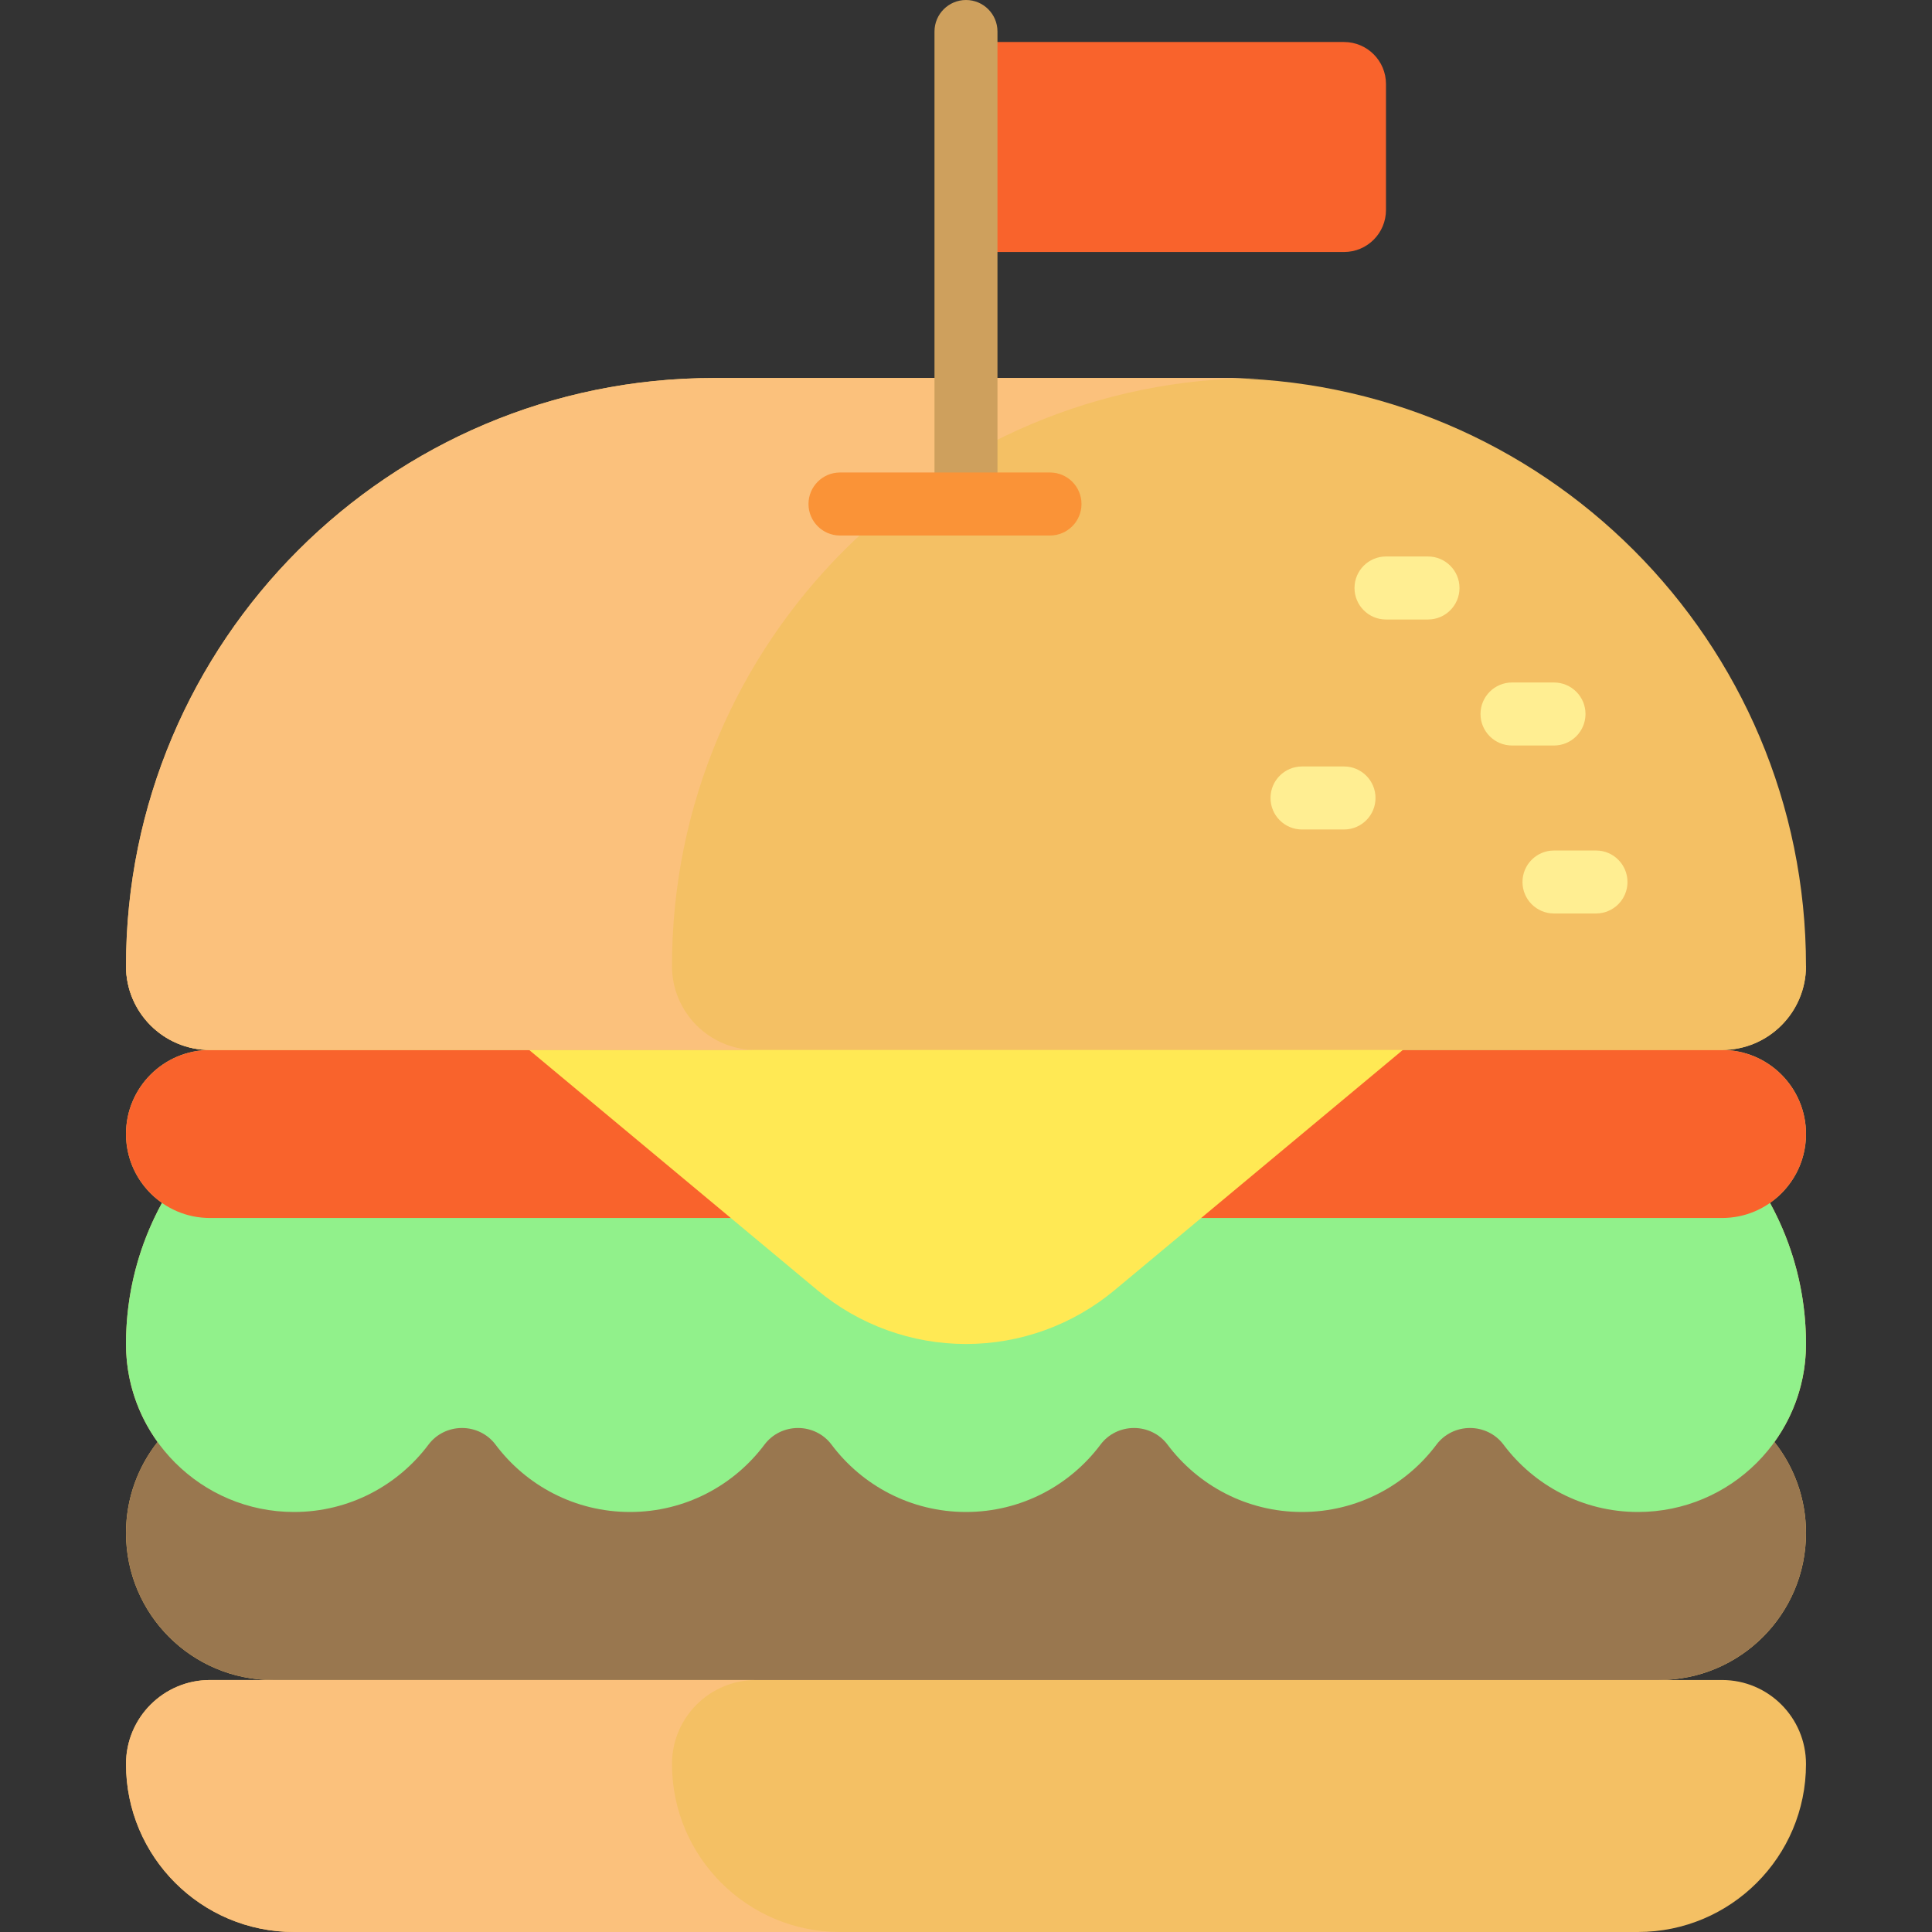 <svg width="55" height="55" viewBox="0 0 55 55" fill="none" xmlns="http://www.w3.org/2000/svg">
<rect x="0" y="0" width="55" height="55" fill="#333333" stroke="none"/>
<g clip-path="url(#clip0)">
<path d="M49.022 29.891C50.343 29.891 51.413 30.962 51.413 32.283C51.413 33.095 51.007 33.812 50.387 34.244C51.041 35.437 51.413 36.805 51.413 38.261C51.413 39.303 51.079 40.266 50.514 41.051C51.076 41.764 51.413 42.663 51.413 43.641C51.413 45.953 49.539 47.826 47.228 47.826H49.022C50.343 47.826 51.413 48.897 51.413 50.218C51.413 52.859 49.272 55 46.63 55H8.37C5.728 55 3.587 52.859 3.587 50.218C3.587 48.897 4.657 47.826 5.978 47.826H7.772C5.461 47.826 3.587 45.953 3.587 43.641C3.587 42.663 3.924 41.764 4.486 41.051C3.921 40.266 3.587 39.303 3.587 38.261C3.587 36.805 3.959 35.437 4.613 34.244C3.993 33.812 3.587 33.095 3.587 32.283C3.587 30.962 4.657 29.891 5.978 29.891C4.657 29.891 3.587 28.821 3.587 27.5H51.413C51.413 28.821 50.342 29.891 49.022 29.891Z" fill="#F4C064"/>
<path d="M51.413 43.641C51.413 45.953 49.539 47.826 47.228 47.826H7.772C5.461 47.826 3.587 45.953 3.587 43.641C3.587 41.33 5.46 39.456 7.772 39.456H47.228C49.539 39.456 51.413 41.33 51.413 43.641Z" fill="#99774F"/>
<path d="M51.413 38.261C51.413 40.902 49.272 43.043 46.63 43.043C45.063 43.043 43.672 42.288 42.8 41.123C42.576 40.824 42.221 40.652 41.848 40.652C41.474 40.652 41.119 40.824 40.895 41.123C40.024 42.288 38.633 43.043 37.065 43.043C35.498 43.043 34.107 42.288 33.235 41.123C33.011 40.824 32.656 40.652 32.283 40.652C31.909 40.652 31.554 40.824 31.331 41.123C30.459 42.288 29.068 43.043 27.5 43.043C25.932 43.043 24.542 42.288 23.67 41.123C23.446 40.824 23.091 40.652 22.718 40.652C22.344 40.652 21.989 40.824 21.765 41.123C20.893 42.288 19.503 43.043 17.935 43.043C16.367 43.043 14.977 42.288 14.105 41.123C13.881 40.824 13.526 40.652 13.153 40.652C12.779 40.652 12.424 40.824 12.2 41.123C11.328 42.288 9.938 43.043 8.37 43.043C5.729 43.043 3.587 40.902 3.587 38.261C3.587 33.638 7.335 29.891 11.957 29.891H13.153H22.718H32.283H41.848H43.044C47.666 29.891 51.413 33.638 51.413 38.261Z" fill="#91F18B"/>
<path d="M51.413 32.282C51.413 33.603 50.343 34.674 49.022 34.674H5.978C4.657 34.674 3.587 33.603 3.587 32.282C3.587 30.962 4.657 29.891 5.978 29.891H49.022C50.342 29.891 51.413 30.962 51.413 32.282Z" fill="#F9632C"/>
<path d="M27.5 38.261C25.955 38.261 24.459 37.719 23.271 36.73L10.761 26.304H44.239L31.728 36.73C30.541 37.719 29.045 38.261 27.5 38.261Z" fill="#FFE954"/>
<path d="M49.022 29.891H5.978C4.657 29.891 3.587 28.821 3.587 27.5C3.587 18.255 11.081 10.761 20.326 10.761H34.674C43.919 10.761 51.413 18.255 51.413 27.5C51.413 28.821 50.342 29.891 49.022 29.891Z" fill="#F4C064"/>
<path d="M23.913 55H8.37C5.728 55 3.587 52.859 3.587 50.217C3.587 48.897 4.657 47.826 5.978 47.826H21.522C20.201 47.826 19.13 48.897 19.13 50.217C19.13 52.858 21.272 55 23.913 55ZM20.326 10.761C11.081 10.761 3.587 18.255 3.587 27.5C3.587 28.821 4.657 29.891 5.978 29.891H21.522C20.201 29.891 19.13 28.821 19.13 27.5C19.13 18.255 26.625 10.761 35.87 10.761H20.326Z" fill="#FBC17C"/>
<path d="M46.331 25.109C46.331 25.604 45.93 26.005 45.435 26.005H44.239C43.744 26.005 43.342 25.604 43.342 25.109C43.342 24.613 43.744 24.212 44.239 24.212H45.435C45.93 24.212 46.331 24.613 46.331 25.109ZM40.652 15.842H39.456C38.961 15.842 38.56 16.244 38.56 16.739C38.56 17.234 38.961 17.636 39.456 17.636H40.652C41.147 17.636 41.549 17.234 41.549 16.739C41.549 16.244 41.147 15.842 40.652 15.842ZM45.136 20.326C45.136 19.831 44.734 19.429 44.239 19.429H43.044C42.548 19.429 42.147 19.831 42.147 20.326C42.147 20.821 42.548 21.223 43.044 21.223H44.239C44.734 21.223 45.136 20.821 45.136 20.326ZM38.261 21.82H37.065C36.57 21.82 36.169 22.222 36.169 22.717C36.169 23.212 36.57 23.614 37.065 23.614H38.261C38.756 23.614 39.158 23.212 39.158 22.717C39.158 22.222 38.756 21.82 38.261 21.82Z" fill="#FFEE92"/>
<path d="M38.261 7.174H27.5V1.196H38.261C38.921 1.196 39.456 1.731 39.456 2.391V5.978C39.456 6.639 38.921 7.174 38.261 7.174Z" fill="#F9632C"/>
<path d="M28.396 0.897V14.348H26.603V0.897C26.603 0.402 27.005 0 27.5 0C27.995 0 28.396 0.402 28.396 0.897Z" fill="#CEA05D"/>
<path d="M30.788 14.348C30.788 14.843 30.386 15.245 29.891 15.245H23.913C23.418 15.245 23.016 14.843 23.016 14.348C23.016 13.853 23.418 13.451 23.913 13.451H29.891C30.386 13.451 30.788 13.853 30.788 14.348Z" fill="#FA9337"/>
</g>
<defs>
<clipPath id="clip0">
<rect width="55" height="55" fill="white"/>
</clipPath>
</defs>
</svg>
